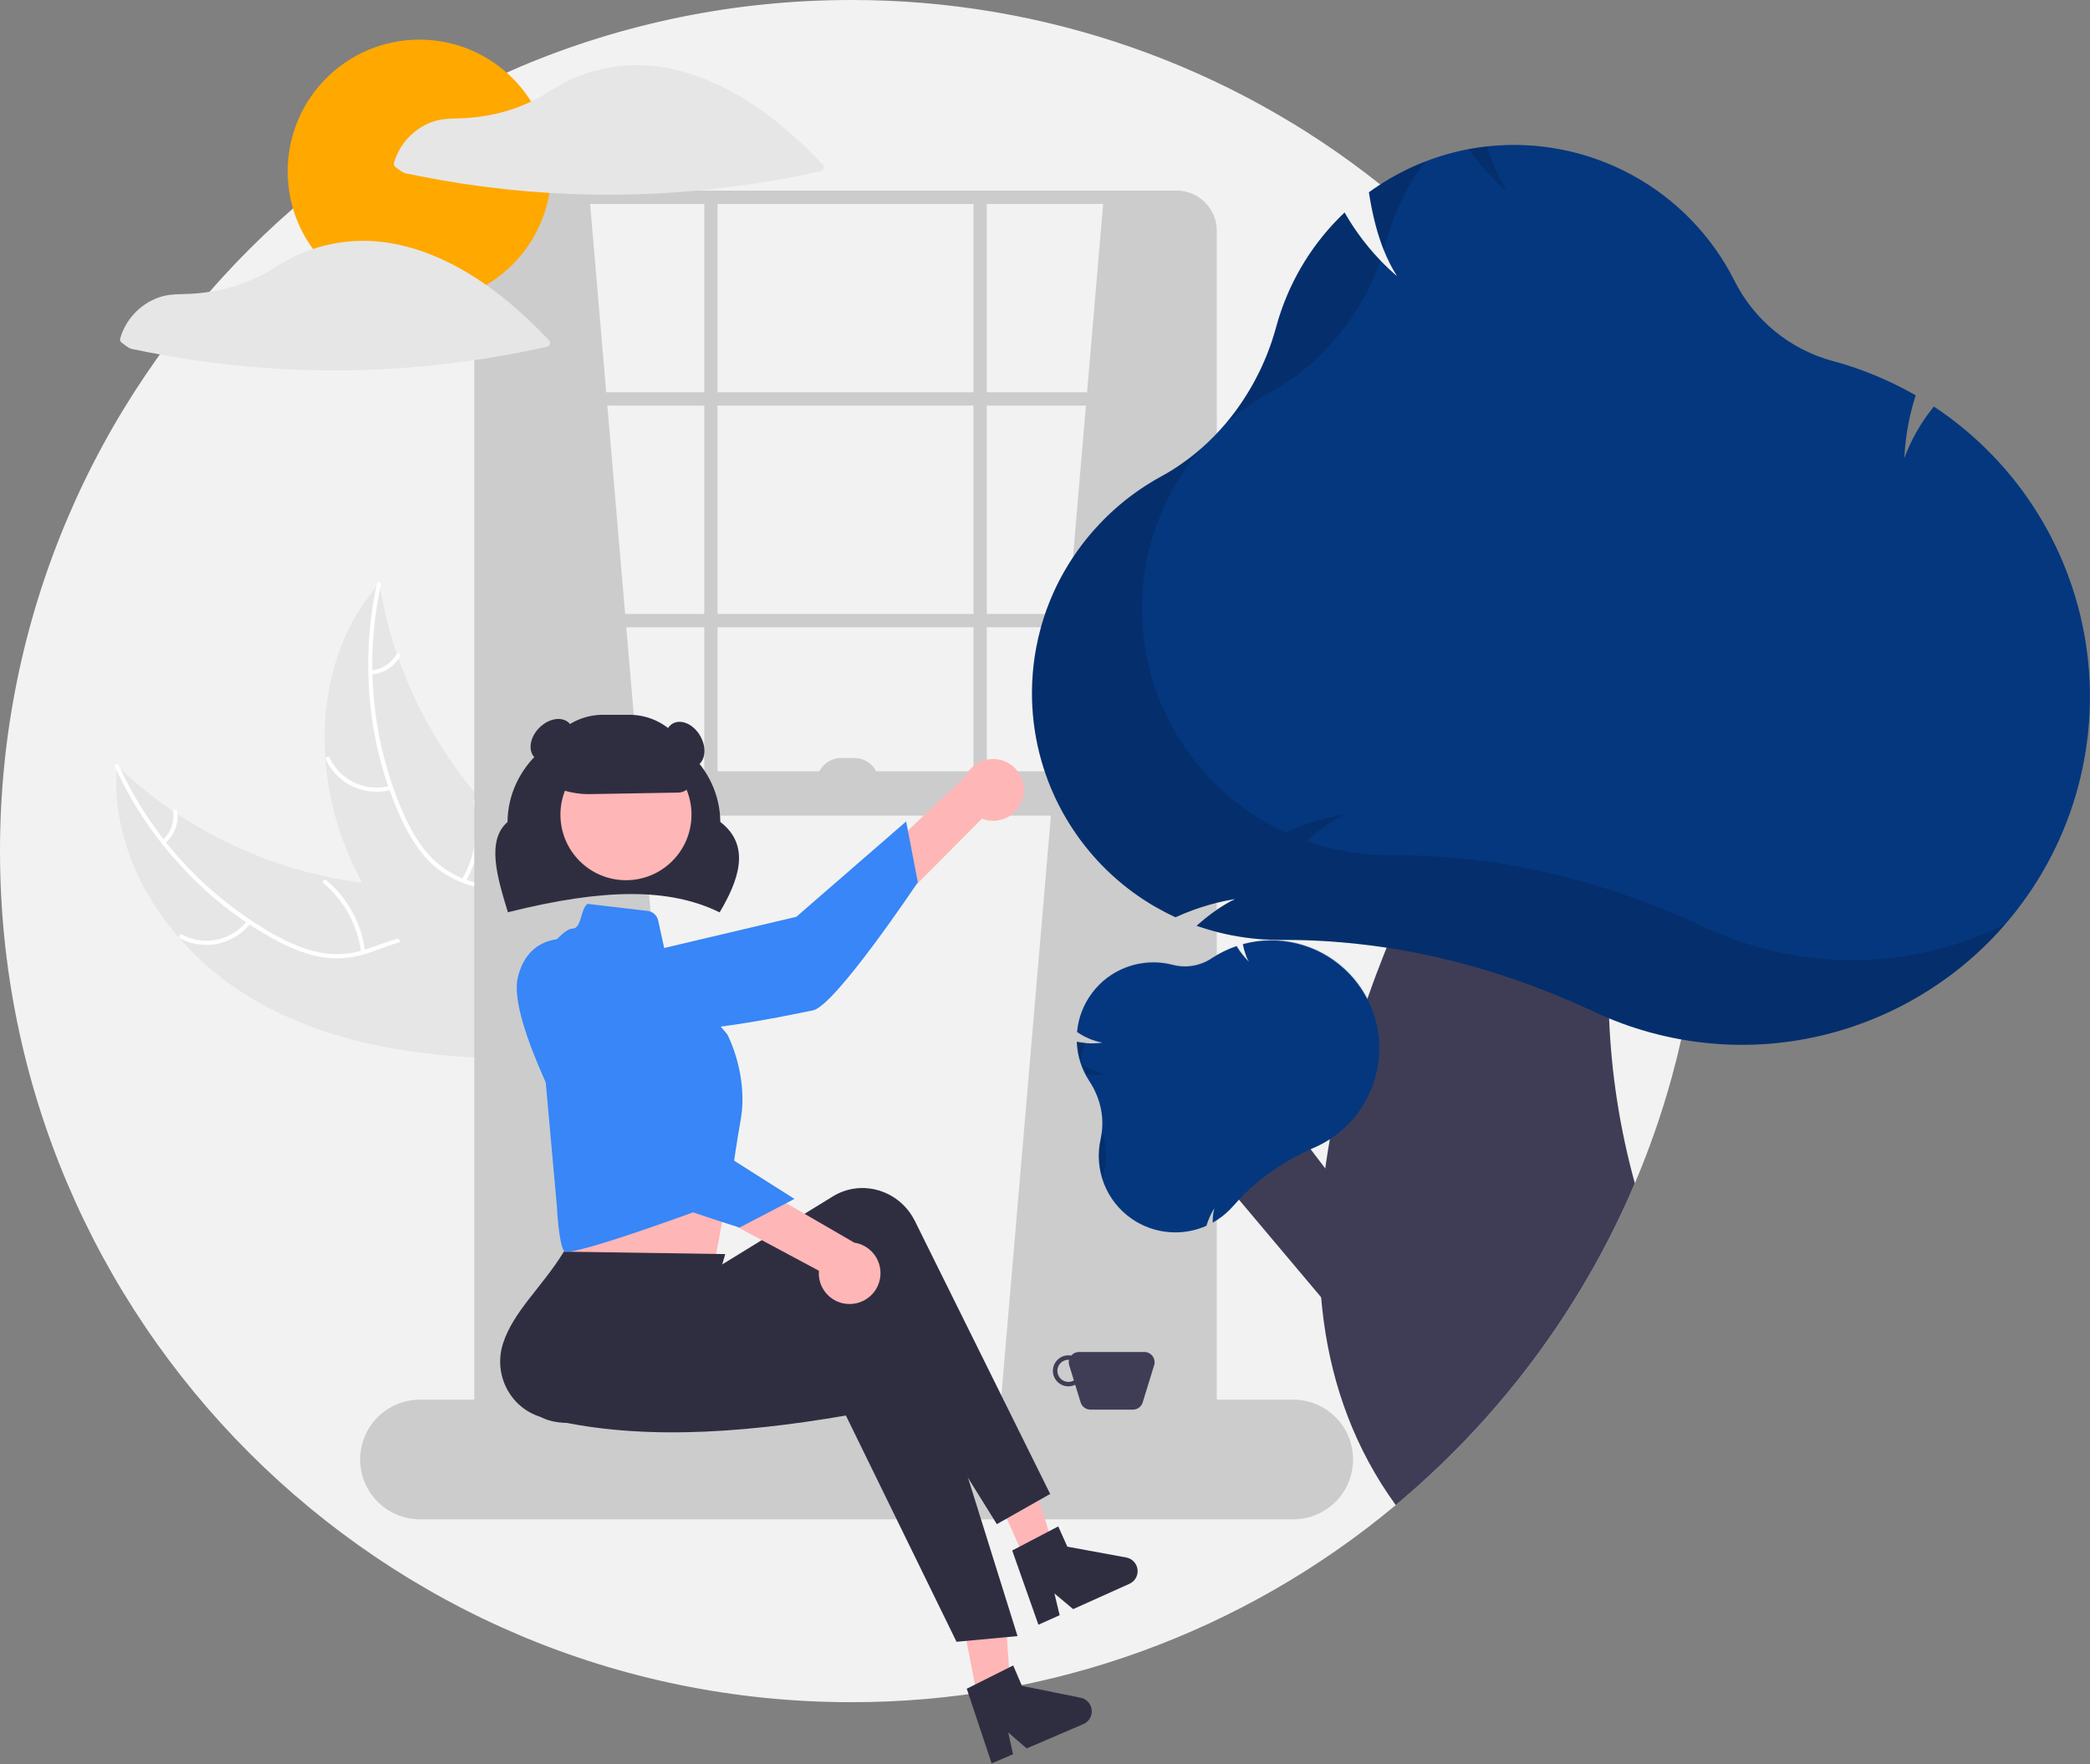<svg width="943" height="796" viewBox="0 0 943 796" fill="none" xmlns="http://www.w3.org/2000/svg">
<rect x="0" y="0" width="943" height="796" fill="#808080" stroke="none"/>
<g clip-path="url(#clip0_76_1446)">
<path d="M768 384C768 395.18 767.53 406.247 766.59 417.2C765.85 425.75 764.84 434.223 763.56 442.62C762.2 451.51 760.533 460.293 758.56 468.97V468.98C757.27 474.69 755.853 480.353 754.31 485.97C749.832 502.298 744.263 518.308 737.64 533.89C736.2 537.28 734.713 540.647 733.18 543.99C727.378 556.652 720.881 568.984 713.72 580.93C693.636 614.477 668.566 644.773 639.37 670.78C636.21 673.59 633.007 676.353 629.76 679.07C560.826 736.655 473.822 768.138 384 768C171.92 768 0 596.08 0 384C0 171.92 171.92 -1.26686e-05 384 -1.26686e-05C470.729 -0.137 554.927 29.22 622.77 83.25C625.95 85.77 629.09 88.347 632.19 90.98C647.318 103.81 661.436 117.784 674.42 132.78H674.43C734.904 202.49 768.137 291.714 768 384V384Z" fill="#F2F2F2"/>
<path d="M113.356 450.331C76.776 428.559 49.166 387.871 52.751 345.453C86.194 377.462 129.882 396.609 176.084 399.508C193.906 400.561 213.838 399.877 226.957 411.986C235.121 419.521 238.921 430.864 239.544 441.955C240.167 453.047 237.945 464.079 235.735 474.966L236.495 477.632C193.927 477.792 149.937 472.103 113.356 450.331Z" fill="#E6E6E6"/>
<path d="M53.643 345.407C68.3 377.45 92.68 404.059 123.321 421.456C129.908 425.143 136.911 428.31 144.353 429.779C151.618 431.155 159.119 430.561 166.076 428.058C172.611 425.854 179.039 422.844 185.995 422.267C193.327 421.659 200.115 424.487 205.448 429.442C211.973 435.504 215.931 443.549 219.528 451.551C223.522 460.435 227.529 469.727 235.187 476.116C236.114 476.89 234.859 478.284 233.933 477.511C220.61 466.395 218.436 447.779 207.786 434.688C202.817 428.579 195.977 423.931 187.851 424.053C180.745 424.16 174.113 427.259 167.517 429.548C160.59 431.951 153.651 433.079 146.339 432.022C138.858 430.941 131.717 428.041 125.064 424.538C110.038 416.483 96.372 406.116 84.566 393.815C71.014 379.852 59.952 363.673 51.855 345.979C51.355 344.884 53.145 344.319 53.643 345.407H53.643Z" fill="white"/>
<path d="M113.125 416.435C109.508 421.18 104.323 424.484 98.495 425.759C92.666 427.033 86.575 426.194 81.308 423.392C80.244 422.821 81.081 421.141 82.146 421.713C87.046 424.331 92.72 425.112 98.145 423.914C103.57 422.717 108.388 419.619 111.729 415.181C112.457 414.218 113.848 415.477 113.125 416.435L113.125 416.435Z" fill="white"/>
<path d="M162.911 429.612C161.388 417.512 155.361 406.43 146.032 398.576C145.107 397.799 146.362 396.404 147.286 397.18C156.979 405.372 163.228 416.917 164.784 429.512C164.932 430.713 163.057 430.806 162.911 429.612V429.612Z" fill="white"/>
<path d="M73.341 378.972C75.123 377.428 76.494 375.465 77.33 373.26C78.166 371.056 78.441 368.678 78.131 366.34C77.968 365.142 79.843 365.05 80.004 366.24C80.335 368.824 80.028 371.45 79.109 373.888C78.191 376.326 76.69 378.502 74.737 380.226C74.566 380.404 74.334 380.51 74.088 380.523C73.842 380.536 73.6 380.455 73.412 380.297C73.228 380.13 73.117 379.897 73.104 379.649C73.091 379.401 73.176 379.158 73.341 378.972V378.972Z" fill="white"/>
<path d="M171.159 263.275C171.282 264.02 171.405 264.766 171.542 265.518C173.245 275.529 175.759 285.385 179.059 294.989C179.302 295.735 179.56 296.488 179.824 297.226C188.02 320.279 200.425 341.61 216.408 360.134C222.774 367.5 229.692 374.37 237.101 380.686C247.334 389.408 259.123 398.051 265.684 409.312C266.381 410.479 267.006 411.689 267.554 412.933L239.69 476.497C239.554 476.61 239.432 476.73 239.296 476.843L238.3 479.432C237.895 479.133 237.481 478.814 237.076 478.515C236.841 478.342 236.611 478.156 236.376 477.983C236.221 477.864 236.066 477.744 235.919 477.645C235.867 477.605 235.816 477.565 235.778 477.531C235.632 477.432 235.506 477.325 235.374 477.232C233.057 475.456 230.75 473.661 228.45 471.846C228.436 471.84 228.436 471.84 228.428 471.819C210.943 457.947 194.464 442.494 180.853 425.03C180.444 424.505 180.02 423.974 179.623 423.419C173.532 415.513 168.097 407.123 163.373 398.332C160.801 393.509 158.476 388.56 156.405 383.503C151.079 370.425 147.843 356.592 146.816 342.508C144.773 314.434 151.732 286.018 169.765 264.877C170.227 264.336 170.683 263.809 171.159 263.275Z" fill="#E6E6E6"/>
<path d="M171.903 263.772C164.314 298.18 167.76 334.105 181.751 366.443C184.79 373.353 188.475 380.098 193.533 385.752C198.505 391.224 204.852 395.266 211.914 397.456C218.458 399.631 225.403 401.097 231.304 404.825C237.525 408.754 241.241 415.099 242.517 422.266C244.077 431.034 242.393 439.841 240.448 448.396C238.287 457.894 235.893 467.725 238.16 477.437C238.435 478.614 236.593 478.971 236.319 477.796C232.374 460.9 241.846 444.727 241.225 427.862C240.936 419.993 238.273 412.163 231.711 407.369C225.973 403.176 218.812 401.658 212.167 399.513C205.19 397.261 198.97 393.985 193.768 388.738C188.446 383.371 184.49 376.756 181.287 369.954C174.139 354.476 169.469 337.97 167.449 321.041C165.036 301.733 165.943 282.154 170.132 263.152C170.392 261.976 172.161 262.603 171.903 263.772V263.772Z" fill="white"/>
<path d="M176.633 356.296C170.889 357.906 164.759 357.423 159.338 354.931C153.917 352.44 149.559 348.102 147.041 342.694C146.535 341.598 148.214 340.76 148.721 341.858C151.056 346.899 155.117 350.938 160.169 353.248C165.222 355.558 170.934 355.986 176.274 354.454C177.435 354.123 177.787 355.966 176.633 356.296H176.633Z" fill="white"/>
<path d="M208.451 396.791C214.52 386.213 216.38 373.736 213.659 361.848C213.389 360.67 215.231 360.313 215.501 361.489C218.309 373.865 216.347 386.846 210.007 397.839C209.402 398.887 207.849 397.833 208.451 396.791Z" fill="white"/>
<path d="M167.423 302.43C169.776 302.27 172.052 301.528 174.047 300.271C176.042 299.014 177.693 297.281 178.853 295.228C179.444 294.174 180.997 295.229 180.409 296.277C179.117 298.539 177.291 300.45 175.09 301.844C172.889 303.238 170.38 304.071 167.783 304.272C167.539 304.311 167.29 304.257 167.086 304.119C166.882 303.981 166.737 303.771 166.682 303.531C166.636 303.287 166.688 303.034 166.827 302.828C166.965 302.622 167.18 302.479 167.423 302.43V302.43Z" fill="white"/>
<path d="M266 89L313 639.192L219 646.26V96C230.201 88.588 246.28 87.429 266 89Z" fill="#CCCCCC"/>
<path d="M498 89L451 639.192L545 646.26V96C533.799 88.588 517.72 87.429 498 89Z" fill="#CCCCCC"/>
<path d="M530.925 669H232.075C227.283 668.994 222.688 667.088 219.3 663.7C215.911 660.311 214.005 655.717 214 650.925V104.075C214.005 99.283 215.912 94.689 219.3 91.3C222.688 87.912 227.283 86.005 232.075 86H530.925C535.717 86.005 540.312 87.912 543.7 91.3C547.088 94.689 548.995 99.283 549 104.075V650.925C548.995 655.717 547.089 660.311 543.7 663.7C540.312 667.088 535.717 668.994 530.925 669V669ZM232.075 92C228.873 92.004 225.804 93.277 223.541 95.54C221.277 97.804 220.004 100.873 220 104.075V650.925C220.004 654.126 221.277 657.195 223.54 659.459C225.804 661.723 228.873 662.996 232.075 663H530.925C534.127 662.996 537.196 661.723 539.46 659.459C541.723 657.195 542.996 654.126 543 650.925V104.075C542.996 100.873 541.723 97.804 539.459 95.54C537.196 93.277 534.127 92.004 530.925 92L232.075 92Z" fill="#CCCCCC"/>
<path d="M546 177H217V183H546V177Z" fill="#CCCCCC"/>
<path d="M546 277H217V283H546V277Z" fill="#CCCCCC"/>
<path d="M323.764 89H317.764V362H323.764V89Z" fill="#CCCCCC"/>
<path d="M445.236 89H439.236V362H445.236V89Z" fill="#CCCCCC"/>
<path d="M583.5 685.5H189.5C182.339 685.5 175.472 682.655 170.408 677.592C165.345 672.528 162.5 665.661 162.5 658.5C162.5 651.339 165.345 644.472 170.408 639.408C175.472 634.345 182.339 631.5 189.5 631.5H583.5C590.661 631.5 597.528 634.345 602.592 639.408C607.655 644.472 610.5 651.339 610.5 658.5C610.5 665.661 607.655 672.528 602.592 677.592C597.528 682.655 590.661 685.5 583.5 685.5V685.5Z" fill="#CCCCCC"/>
<path d="M546 348H219V368H546V348Z" fill="#CCCCCC"/>
<path d="M324.695 411.651L324.28 411.451C301.988 400.682 272.797 400.692 229.627 411.486L229.166 411.601L229.027 411.146C224.461 396.172 219.287 379.212 229.006 370.868C229.142 346.382 250.62 326.5 277.002 326.5C303.378 326.5 324.853 346.372 324.997 370.851C339.454 381.905 332.564 398.239 324.928 411.253L324.695 411.651Z" fill="#2F2E41"/>
<path d="M461.706 359.22C461.307 361.204 460.477 363.076 459.275 364.705C458.074 366.334 456.53 367.679 454.752 368.647C452.974 369.614 451.006 370.18 448.986 370.304C446.965 370.429 444.943 370.109 443.06 369.367L364.282 448.532L357.254 423.951L435.494 350.436C436.95 347.355 439.486 344.915 442.62 343.579C445.755 342.243 449.271 342.103 452.502 343.185C455.733 344.268 458.454 346.498 460.151 349.454C461.847 352.409 462.401 355.884 461.706 359.22L461.706 359.22Z" fill="#FFB6B6"/>
<path d="M267.008 435.432C267.008 435.432 259.861 451.629 277.496 461.617C295.132 471.606 356.769 457.806 366.77 455.879C376.772 453.952 414.125 398.052 414.125 398.052L408.843 370.637L359.303 413.642L267.008 435.432Z" fill="#3886F7"/>
<path d="M254 525L255 544C255 544 252.049 560.831 254.476 564.463C256.885 568.076 322.626 568.533 322.626 568.533C322.626 568.533 326.97 545.116 330.712 524.62L254 525Z" fill="#FFB6B6"/>
<path d="M443.014 776.221L456.758 773.445L452.824 717.931L432.54 722.028L443.014 776.221Z" fill="#FFB6B6"/>
<path d="M462.701 703.978L475.478 698.233L458.903 645.117L440.045 653.597L462.701 703.978Z" fill="#FFB6B6"/>
<path d="M473.831 674.05L449.773 687.672L390.441 592.33C348.789 620.391 308.059 633.829 267 641C253.118 643.472 238.965 642.219 236.299 628.09C236.175 627.43 236.076 626.766 236.001 626.098C234.362 610.664 253.56 590.883 256 572L308.541 568.846L315.02 577.153L375.781 539.797C388 532.285 404.072 536.348 411.677 548.873C412.079 549.534 412.452 550.212 412.796 550.906L473.831 674.05Z" fill="#2F2E41"/>
<path d="M459.106 738.187L431.578 740.745L381.664 638.664C332.169 647.177 285.474 649.904 245.086 639.606C231.411 636.168 223.052 622.048 226.416 608.069C226.573 607.415 226.755 606.769 226.961 606.129C231.795 591.381 244.448 580.946 254.417 564.725L327.234 565.831L319.1 593.893L389.837 584.74C404.062 582.899 417.054 593.196 418.855 607.738C418.95 608.506 419.012 609.277 419.041 610.051L459.106 738.187Z" fill="#2F2E41"/>
<path d="M282.432 397.138C298.762 397.138 312 383.9 312 367.57C312 351.24 298.762 338.002 282.432 338.002C266.102 338.002 252.865 351.24 252.865 367.57C252.865 383.9 266.102 397.138 282.432 397.138Z" fill="#FFB6B6"/>
<path d="M265.098 407.812L292.209 411.001C293.352 411.136 294.425 411.623 295.278 412.396C296.131 413.17 296.722 414.19 296.967 415.314L301.279 435.043L328.155 466.694C328.155 466.694 337.807 484.79 334.187 505.298C330.568 525.807 328.978 541.046 328.978 541.046C328.978 541.046 256.882 568.078 254.469 564.459C252.056 560.84 251.273 544.4 251.273 544.4L241.622 437.031C241.622 437.031 252.48 418.935 258.512 418.935C262.405 418.804 261.905 410.042 265.098 407.812Z" fill="#3886F7"/>
<path d="M329.711 547.648C333.513 547.648 336.594 543.949 336.594 539.387C336.594 534.825 333.513 531.126 329.711 531.126C325.909 531.126 322.827 534.825 322.827 539.387C322.827 543.949 325.909 547.648 329.711 547.648Z" fill="#6C63FF"/>
<path d="M436.194 761.928L457.147 751.427L461.096 760.64L487.593 765.996C488.902 766.26 490.091 766.936 490.989 767.925C491.886 768.913 492.444 770.163 492.581 771.491C492.718 772.819 492.427 774.156 491.75 775.307C491.074 776.458 490.047 777.362 488.82 777.888L463.219 788.862L454.899 781.64L457.083 791.492L447.43 795.63L436.194 761.928Z" fill="#2F2E41"/>
<path d="M456.704 699.558L477.47 688.69L481.581 697.833L508.167 702.722C509.48 702.963 510.682 703.618 511.597 704.591C512.511 705.563 513.091 706.803 513.251 708.128C513.412 709.454 513.144 710.796 512.488 711.958C511.831 713.121 510.821 714.043 509.603 714.591L484.199 726.013L475.754 718.939L478.11 728.751L468.532 733.058L456.704 699.558Z" fill="#2F2E41"/>
<path d="M265.539 358.295C257.727 358.308 250.103 355.903 243.713 351.41L243.5 351.26V351C243.509 343.444 246.514 336.2 251.857 330.857C257.2 325.514 264.444 322.509 272 322.5H284C291.556 322.509 298.8 325.514 304.143 330.857C309.486 336.2 312.491 343.444 312.5 351C312.492 352.729 311.809 354.387 310.597 355.621C309.385 356.854 307.739 357.566 306.01 357.604L266.213 358.29C265.989 358.293 265.763 358.295 265.539 358.295Z" fill="#2F2E41"/>
<path d="M314.5 345.526C318.326 343.317 318.966 337.261 315.928 332C312.891 326.739 307.326 324.264 303.5 326.474C299.674 328.683 299.034 334.739 302.072 340C305.109 345.261 310.674 347.735 314.5 345.526Z" fill="#2F2E41"/>
<path d="M254.657 339.657C258.953 335.361 259.902 329.346 256.778 326.222C253.654 323.097 247.639 324.047 243.343 328.343C239.047 332.639 238.098 338.654 241.222 341.778C244.346 344.902 250.361 343.952 254.657 339.657Z" fill="#2F2E41"/>
<path d="M516.338 610H486.826C486.16 609.998 485.502 610.142 484.897 610.422C484.293 610.701 483.757 611.109 483.327 611.617C482.239 611.417 481.118 611.478 480.058 611.795C478.997 612.112 478.027 612.676 477.227 613.441C476.427 614.205 475.819 615.149 475.454 616.194C475.089 617.239 474.978 618.355 475.128 619.452C475.278 620.548 475.686 621.593 476.319 622.502C476.952 623.41 477.79 624.155 478.767 624.676C479.743 625.197 480.829 625.479 481.936 625.499C483.043 625.519 484.138 625.276 485.133 624.79L487.581 632.745C487.87 633.687 488.455 634.512 489.248 635.098C490.042 635.684 491.002 636 491.988 636H511.176C512.162 636 513.123 635.684 513.916 635.098C514.709 634.512 515.294 633.687 515.583 632.745L520.746 615.968C520.958 615.278 521.006 614.548 520.884 613.837C520.763 613.125 520.476 612.452 520.048 611.872C519.619 611.291 519.06 610.82 518.416 610.495C517.771 610.169 517.06 610 516.338 610V610ZM482.082 623.5C480.756 623.5 479.484 622.973 478.546 622.036C477.609 621.098 477.082 619.826 477.082 618.5C477.082 617.174 477.609 615.902 478.546 614.964C479.484 614.027 480.756 613.5 482.082 613.5C482.173 613.5 482.258 613.522 482.349 613.527C482.15 614.332 482.174 615.176 482.418 615.968L484.53 622.832C483.786 623.265 482.942 623.495 482.082 623.5V623.5Z" fill="#3F3D56"/>
<path d="M384.552 588.292C382.537 588.479 380.505 588.221 378.6 587.537C376.695 586.854 374.963 585.761 373.527 584.335C372.09 582.91 370.983 581.186 370.284 579.287C369.585 577.387 369.312 575.358 369.482 573.341L271.043 520.589L292.574 506.804L385.447 560.662C388.816 561.173 391.881 562.902 394.06 565.521C396.239 568.141 397.382 571.469 397.272 574.875C397.162 578.28 395.806 581.527 393.462 584C391.117 586.473 387.947 588.001 384.552 588.292V588.292Z" fill="#FFB6B6"/>
<path d="M255.683 423.647C255.683 423.647 238.116 421.447 233.608 441.207C229.099 460.967 260.003 516.053 264.719 525.081C269.434 534.109 333.702 553.854 333.702 553.854L358.449 540.928L303.038 505.81L255.683 423.647Z" fill="#3886F7"/>
<path d="M379.5 342H385.5C388.417 342 391.215 343.159 393.278 345.222C395.341 347.285 396.5 350.083 396.5 353H368.5C368.5 350.083 369.659 347.285 371.722 345.222C373.785 343.159 376.583 342 379.5 342V342Z" fill="#CCCCCC"/>
<path d="M189.242 136.766C222.071 136.766 248.684 110.153 248.684 77.324C248.684 44.495 222.071 17.882 189.242 17.882C156.413 17.882 129.8 44.495 129.8 77.324C129.8 110.153 156.413 136.766 189.242 136.766Z" fill="#FFA800"/>
<path d="M371.238 74.226C355.507 57.724 337.237 42.669 315.609 34.714C309.584 32.488 303.337 30.918 296.976 30.031C296.925 30.024 296.877 30.035 296.826 30.03C296.722 30.004 296.617 29.983 296.511 29.969C287.615 28.835 278.585 29.381 269.889 31.576C265.637 32.643 261.488 34.088 257.494 35.894C253.485 37.85 249.6 40.051 245.862 42.486C237.951 47.222 229.24 50.471 220.16 52.075C215.602 52.895 210.986 53.348 206.355 53.429C202.337 53.51 198.548 53.65 194.742 55.101C190.676 56.63 187.023 59.089 184.076 62.28C181.128 65.471 178.968 69.307 177.766 73.482C177.673 73.854 177.701 74.245 177.846 74.6C177.99 74.955 178.244 75.255 178.569 75.457C179.599 76.194 180.603 77.031 181.685 77.688C182.647 78.128 183.675 78.409 184.728 78.518C186.448 78.881 188.17 79.233 189.895 79.575C196.247 80.833 202.627 81.948 209.032 82.917C221.994 84.879 235.025 86.262 248.126 87.064C274.372 88.654 300.708 87.862 326.812 84.699C341.482 82.922 356.052 80.402 370.467 77.148C370.759 77.063 371.024 76.904 371.236 76.686C371.448 76.468 371.6 76.199 371.678 75.905C371.755 75.611 371.756 75.302 371.679 75.008C371.602 74.714 371.45 74.444 371.238 74.226V74.226Z" fill="#E6E6E6"/>
<path d="M192.063 113.969C186.038 111.744 179.791 110.174 173.43 109.287C173.379 109.28 173.331 109.29 173.28 109.286C173.176 109.259 173.071 109.239 172.965 109.224C164.069 108.091 155.039 108.636 146.343 110.832C142.091 111.899 137.943 113.344 133.948 115.15C129.939 117.106 126.054 119.307 122.316 121.742C114.405 126.477 105.694 129.727 96.614 131.33C92.056 132.151 87.44 132.604 82.809 132.685C78.791 132.766 75.002 132.905 71.196 134.357C67.13 135.886 63.477 138.344 60.53 141.535C57.582 144.727 55.422 148.563 54.22 152.738C54.127 153.109 54.155 153.501 54.3 153.856C54.444 154.211 54.698 154.511 55.024 154.712C56.053 155.449 57.057 156.286 58.139 156.943C59.101 157.384 60.129 157.664 61.182 157.773C62.902 158.136 64.624 158.489 66.349 158.83C72.702 160.089 79.081 161.203 85.486 162.173C98.448 164.135 111.479 165.517 124.581 166.319C150.827 167.909 177.163 167.118 203.266 163.954C217.936 162.178 232.506 159.657 246.921 156.404C247.213 156.318 247.478 156.159 247.69 155.941C247.902 155.723 248.054 155.455 248.132 155.161C248.21 154.867 248.21 154.557 248.133 154.263C248.056 153.969 247.904 153.7 247.692 153.482C231.961 136.979 213.691 121.925 192.063 113.969Z" fill="#E6E6E6"/>
<path d="M620.723 557.099L575.011 497.048L538.943 517.442L615.374 608.204L620.723 557.099Z" fill="#3F3D56"/>
<path d="M726.02 459.48C727.035 484.646 730.934 509.612 737.64 533.89C736.2 537.28 734.713 540.646 733.18 543.99C727.378 556.652 720.881 568.984 713.72 580.93C693.636 614.477 668.566 644.773 639.37 670.78C636.21 673.59 633.007 676.353 629.76 679.07C611.25 653.55 601.26 625.39 597.31 596.41C596.81 592.73 596.4 589.01 596.09 585.31V585.29C595.332 576.298 595.088 567.27 595.36 558.25C595.37 557.53 595.39 556.8 595.42 556.07C595.77 546.43 596.64 536.77 597.95 527.2V527.19C598.1 526.09 598.25 524.99 598.42 523.89C598.9 520.59 599.44 517.29 600.03 514.01C603.464 495.093 608.256 476.448 614.37 458.22V458.21C614.54 457.68 614.71 457.16 614.9 456.64C615.56 454.66 616.23 452.7 616.92 450.74C616.963 450.586 617.016 450.436 617.08 450.29C617.97 447.73 618.88 445.19 619.81 442.67C620.06 441.97 620.32 441.27 620.59 440.57C621.64 437.76 622.71 434.97 623.8 432.22C624.14 431.34 624.49 430.46 624.84 429.59C625.11 428.92 625.37 428.25 625.65 427.59V427.58C627.24 423.65 628.85 419.796 630.48 416.02C635.05 405.4 639.75 395.41 644.33 386.2L644.34 386.19C663.35 348.06 680.63 323.3 680.63 323.3L745.52 344.3C737.78 358.03 731.79 378.28 728.51 402.17C725.983 421.158 725.15 440.334 726.02 459.47L726.02 459.48Z" fill="#3F3D56"/>
<path d="M618.17 453.37C617.79 452.48 617.36 451.61 616.92 450.74C614.639 446.323 611.702 442.278 608.21 438.74C607.69 438.21 607.15 437.68 606.59 437.18C600.567 431.632 593.242 427.692 585.292 425.724C577.343 423.756 569.026 423.823 561.11 425.92L561.07 425.94L560.77 426.02L560.84 426.36C561.14 427.944 561.575 429.5 562.14 431.01C562.29 431.42 562.46 431.81 562.63 432.2C562.7 432.38 562.79 432.54 562.87 432.72C562.87 432.72 562.86 432.73 562.88 432.73C562.88 432.74 562.89 432.75 562.89 432.76C563.08 433.13 563.26 433.51 563.46 433.87C563.05 433.48 562.66 433.08 562.28 432.67C561.91 432.29 561.57 431.89 561.23 431.49C560.064 430.131 559.011 428.679 558.08 427.15L557.92 426.88L557.64 426.99C553.866 428.298 550.267 430.061 546.92 432.24L546.56 432.48C544.005 434.158 541.126 435.279 538.109 435.772C535.092 436.265 532.006 436.117 529.05 435.34C524.39 434.138 519.531 433.919 514.781 434.695C510.031 435.472 505.495 437.227 501.46 439.85C498.787 441.593 496.371 443.7 494.28 446.11C494.1 446.32 493.92 446.54 493.74 446.75C493.36 447.21 493 447.68 492.65 448.16C488.891 453.184 486.584 459.144 485.98 465.39L485.96 465.62L486.15 465.75C489.533 468.069 493.36 469.663 497.39 470.43C494.859 470.784 492.296 470.847 489.75 470.62H489.74C488.585 470.525 487.437 470.364 486.3 470.14L486.09 470.1H486.08L485.82 470.05L485.86 470.53C486.159 476.64 488.081 482.56 491.43 487.68L491.53 487.82C491.567 487.871 491.6 487.925 491.63 487.98C493.049 490.15 494.229 492.467 495.15 494.89C497.488 500.912 498.003 507.488 496.63 513.8C495.077 520.551 495.593 527.614 498.112 534.067C500.63 540.521 505.034 546.066 510.75 549.98C515.771 553.434 521.622 555.488 527.7 555.93C528.53 556 529.37 556.04 530.21 556.04C535.019 556.055 539.777 555.064 544.18 553.13L544.34 553.07L544.38 552.89C545.226 550.158 546.416 547.543 547.92 545.11C547.428 547.028 547.179 549 547.18 550.98V551.64L547.75 551.31C548.24 551.02 548.74 550.71 549.19 550.42C551.891 548.656 554.337 546.53 556.46 544.1C557.29 543.14 558.13 542.21 559.01 541.28L559.02 541.27C560.73 539.45 562.54 537.67 564.42 535.97C568.42 532.378 572.7 529.111 577.22 526.2C581.737 523.3 586.459 520.733 591.35 518.52H591.36C591.91 518.26 592.47 518.01 593.02 517.77C595.455 516.71 597.8 515.452 600.03 514.01C600.11 513.96 600.18 513.92 600.25 513.87C609.917 507.541 617.024 497.986 620.305 486.907C623.587 475.828 622.83 463.943 618.17 453.37L618.17 453.37Z" fill="#05377F"/>
<path opacity="0.15" d="M498.277 527.999C498.005 529.214 497.798 530.444 497.658 531.682C495.796 525.799 495.527 519.527 496.876 513.506C497.084 512.584 497.24 511.652 497.363 510.715C499.21 516.29 499.526 522.26 498.277 527.999Z" fill="black"/>
<path opacity="0.15" d="M499.034 484.62C496.072 485.032 493.068 485.046 490.102 484.663C489.325 483.198 488.655 481.679 488.095 480.118C491.398 482.347 495.12 483.879 499.034 484.62V484.62Z" fill="black"/>
<path opacity="0.15" d="M489.865 470.299C488.771 473.095 488.045 476.021 487.703 479.004C486.791 476.163 486.252 473.215 486.101 470.235L486.077 469.755L486.549 469.846C487.646 470.052 488.752 470.203 489.865 470.299Z" fill="black"/>
<path opacity="0.15" d="M501.718 439.553C505.748 436.926 510.282 435.168 515.029 434.391C519.777 433.613 524.634 433.834 529.292 435.037C532.249 435.819 535.338 435.969 538.356 435.477C541.375 434.985 544.256 433.862 546.812 432.182L547.173 431.944C550.516 429.759 554.114 427.992 557.887 426.682L558.175 426.582L558.333 426.842C559.824 429.308 561.632 431.569 563.709 433.568C562.447 431.217 561.563 428.683 561.091 426.057L561.022 425.711L561.364 425.621C568.788 423.656 576.572 423.474 584.081 425.09C591.589 426.706 598.609 430.074 604.568 434.92C610.527 439.766 615.255 445.951 618.368 452.973C621.481 459.994 622.89 467.651 622.48 475.321C620.905 469.068 618.105 463.19 614.242 458.028C610.379 452.865 605.53 448.521 599.975 445.246C594.421 441.971 588.272 439.831 581.885 438.95C575.497 438.069 568.998 438.465 562.765 440.113L562.424 440.204L562.492 440.55C562.965 443.175 563.848 445.71 565.11 448.06C563.033 446.062 561.226 443.801 559.734 441.335L559.576 441.075L559.288 441.174C555.516 442.485 551.918 444.252 548.574 446.437L548.213 446.675C545.657 448.355 542.776 449.478 539.758 449.97C536.739 450.462 533.65 450.312 530.694 449.53C522.952 447.522 514.754 448.26 507.496 451.62C500.238 454.98 494.371 460.754 490.894 467.957C489.346 467.213 487.845 466.374 486.401 465.446L486.205 465.322L486.228 465.092C486.725 459.945 488.376 454.976 491.058 450.554C493.74 446.133 497.383 442.373 501.718 439.553V439.553Z" fill="#05377F"/>
<path d="M873.48 184.04L872.53 183.41L871.84 184.31C866.5 191.034 862.251 198.556 859.25 206.6C859.664 197.333 861.284 188.159 864.07 179.31L864.37 178.38L863.51 177.89C852.321 171.554 840.399 166.611 828.01 163.17L826.66 162.81C817.165 160.205 808.325 155.627 800.718 149.376C793.111 143.125 786.907 135.34 782.51 126.53C772.293 106.311 756.153 89.688 736.243 78.88C716.334 68.072 693.602 63.593 671.08 66.04H671.07C670.83 66.06 670.58 66.09 670.34 66.12C669.93 66.16 669.53 66.21 669.13 66.26C668.31 66.37 667.51 66.48 666.71 66.6C666.03 66.7 665.34 66.81 664.66 66.93C664.3 66.98 663.95 67.04 663.6 67.11C663.25 67.17 662.89 67.23 662.54 67.3H662.53C655.816 68.57 649.234 70.462 642.87 72.95H642.86V72.96L641.25 73.59C639.59 74.27 637.943 74.99 636.31 75.75C635.94 75.92 635.58 76.1 635.21 76.27C635.11 76.32 635 76.37 634.9 76.43C633.85 76.93 632.81 77.45 631.78 78C631.63 78.07 631.48 78.15 631.33 78.23L630.37 78.74C628.26 79.88 626.187 81.09 624.15 82.37C623.98 82.47 623.82 82.57 623.65 82.68C623.47 82.8 623.28 82.92 623.1 83.04C622.99 83.1 622.88 83.18 622.77 83.25C622.46 83.44 622.16 83.64 621.86 83.85C621.26 84.24 620.66 84.64 620.07 85.05C619.46 85.46 618.86 85.89 618.26 86.32L617.66 86.75L617.77 87.49C617.87 88.1 617.96 88.71 618.07 89.31C618.17 89.91 618.27 90.5 618.38 91.09C618.55 92.08 618.74 93.06 618.93 94.01C619.06 94.64 619.18 95.26 619.32 95.87C619.45 96.5 619.59 97.13 619.74 97.76C620.03 99.06 620.34 100.32 620.67 101.56C620.83 102.18 621 102.8 621.18 103.41C621.28 103.78 621.38 104.15 621.49 104.51C621.57 104.76 621.65 105.01 621.73 105.26C621.75 105.34 621.77 105.43 621.8 105.52C621.822 105.605 621.849 105.688 621.88 105.77C621.99 106.14 622.1 106.5 622.21 106.85C622.27 107.04 622.33 107.23 622.4 107.41C622.54 107.84 622.69 108.28 622.84 108.7C623 109.18 623.17 109.66 623.34 110.13C623.38 110.25 623.42 110.36 623.46 110.48C623.49 110.57 623.52 110.66 623.56 110.75C623.6 110.85 623.64 110.96 623.68 111.06C623.85 111.51 624.02 111.97 624.2 112.42C624.26 112.58 624.32 112.75 624.39 112.91C626.011 116.984 628.003 120.9 630.34 124.61C627.75 122.39 625.257 120.037 622.86 117.55C619.16 113.705 615.75 109.59 612.66 105.24C612.41 104.9 612.16 104.55 611.93 104.2C611.46 103.53 611 102.86 610.55 102.18C610.07 101.48 609.61 100.75 609.16 100.03C608.86 99.55 608.56 99.06 608.27 98.58C607.98 98.12 607.71 97.67 607.45 97.21L606.67 95.87H606.66V95.88L605.56 96.96C605.12 97.39 604.68 97.82 604.25 98.25C590.81 111.773 581.074 128.527 575.98 146.9L575.83 147.45L575.68 148.02C575.39 149.04 575.1 150.03 574.79 151.04V151.05C574.49 152.05 574.17 153.05 573.83 154.03C573.52 154.96 573.2 155.88 572.86 156.8C572.75 157.11 572.63 157.42 572.5 157.73C572.29 158.33 572.06 158.92 571.83 159.52C571.72 159.79 571.61 160.07 571.5 160.34C571.23 161 570.96 161.66 570.69 162.31C570.65 162.41 570.6 162.52 570.55 162.62C570.47 162.82 570.38 163.02 570.3 163.21C570.09 163.69 569.87 164.18 569.66 164.66C569.51 164.97 569.37 165.29 569.23 165.6C569.17 165.74 569.1 165.88 569.04 166.02C568.67 166.82 568.29 167.61 567.89 168.39C567.44 169.31 566.98 170.23 566.49 171.13C566.06 171.97 565.61 172.79 565.14 173.61C564.33 175.06 563.48 176.5 562.6 177.9C562.26 178.44 561.92 178.98 561.57 179.52C561.49 179.65 561.41 179.78 561.33 179.9C561.04 180.37 560.74 180.82 560.43 181.28C560.22 181.59 560.01 181.9 559.8 182.2C559.45 182.74 559.08 183.26 558.7 183.77C558.6 183.93 558.49 184.08 558.38 184.23C557.82 185.01 557.26 185.77 556.69 186.53C556.67 186.54 556.67 186.55 556.66 186.56C556.64 186.56 556.64 186.57 556.63 186.58C556.38 186.91 556.13 187.24 555.87 187.56C555.53 188.03 555.16 188.49 554.79 188.94C554.19 189.7 553.56 190.47 552.92 191.22C552.9 191.24 552.89 191.26 552.87 191.27C549.557 195.163 545.968 198.812 542.13 202.19C542.06 202.25 542.01 202.31 541.94 202.36C541.4 202.83 540.86 203.3 540.3 203.76C540.07 203.95 539.84 204.14 539.61 204.33C539.23 204.65 538.84 204.97 538.46 205.26C538.415 205.306 538.365 205.346 538.31 205.38C537.97 205.66 537.64 205.92 537.3 206.18C536.89 206.51 536.48 206.82 536.06 207.13C534.08 208.63 532.047 210.047 529.96 211.38C529.65 211.59 529.32 211.8 529 212C528.81 212.12 528.62 212.24 528.44 212.34C527.68 212.81 526.92 213.27 526.16 213.71C525.4 214.16 524.62 214.59 523.85 215.01C522.2 215.91 520.57 216.85 518.98 217.83C518.18 218.33 517.38 218.83 516.59 219.34C513.45 221.38 510.427 223.563 507.52 225.89C504.614 228.218 501.827 230.691 499.17 233.3C498.84 233.62 498.51 233.95 498.18 234.29C497.52 234.94 496.88 235.6 496.27 236.26C495.29 237.27 494.35 238.31 493.42 239.36C488.516 244.924 484.175 250.96 480.46 257.38C478.595 260.585 476.899 263.887 475.38 267.27C474.23 269.8 473.18 272.39 472.23 275.01C471.6 276.76 471.01 278.527 470.46 280.31C470.19 281.2 469.93 282.1 469.68 283C468.83 286.05 468.12 289.13 467.54 292.22C467.07 294.7 466.69 297.183 466.4 299.67C466.25 300.92 466.13 302.17 466.02 303.41C465.763 306.458 465.631 309.508 465.626 312.562C465.608 321.723 466.721 330.852 468.94 339.74C469.43 341.7 469.973 343.65 470.57 345.59C470.87 346.56 471.19 347.52 471.51 348.48C472.32 350.88 473.217 353.257 474.2 355.61C474.79 357.02 475.41 358.42 476.06 359.81C480.191 368.647 485.463 376.904 491.74 384.37C492.77 385.6 493.833 386.81 494.93 388C494.94 388 494.93 388.01 494.93 388.01C497.651 390.978 500.532 393.795 503.56 396.45H503.57C504.78 397.52 506.01 398.557 507.26 399.56C507.27 399.55 507.27 399.56 507.27 399.56C508.53 400.58 509.8 401.56 511.1 402.51C511.75 402.98 512.41 403.45 513.08 403.92C514.39 404.85 515.727 405.747 517.09 406.61H517.1C518.46 407.49 519.84 408.33 521.24 409.13C524.05 410.74 526.93 412.25 529.89 413.62L530.39 413.85L530.9 413.62C535.646 411.484 540.539 409.69 545.54 408.25C546.64 407.93 547.75 407.64 548.85 407.36C551.63 406.67 554.43 406.09 557.25 405.62C554.502 406.998 551.85 408.558 549.31 410.29C547.34 411.62 545.4 413.07 543.45 414.67C542.8 415.2 542.15 415.75 541.5 416.31L539.88 417.71L541.91 418.38C542.65 418.62 543.39 418.86 544.13 419.08C545.14 419.4 546.14 419.69 547.12 419.96C549.26 420.56 551.413 421.09 553.58 421.55C554.11 421.66 554.63 421.77 555.16 421.88C556.19 422.08 557.23 422.28 558.27 422.46C558.313 422.471 558.356 422.477 558.4 422.48C559.48 422.66 560.57 422.83 561.65 422.98C563.66 423.27 565.67 423.5 567.68 423.67C567.9 423.7 568.12 423.71 568.35 423.72C568.84 423.76 569.32 423.8 569.81 423.83C570.89 423.9 571.98 423.95 573.07 423.99C573.15 423.99 573.22 424 573.3 424C573.85 424.02 574.4 424.04 574.95 424.05C574.95 424.05 574.95 424.06 574.96 424.05C575.51 424.06 576.06 424.07 576.61 424.07H579.65C580.22 424.07 580.79 424.08 581.37 424.08C582.17 424.08 582.98 424.09 583.78 424.1C583.99 424.1 584.21 424.11 584.43 424.11C585.71 424.13 586.99 424.16 588.27 424.19C588.35 424.19 588.43 424.2 588.51 424.2C589.79 424.24 591.07 424.28 592.35 424.34C592.63 424.35 592.91 424.36 593.2 424.38C594.43 424.43 595.66 424.49 596.89 424.56C597.24 424.58 597.6 424.61 597.96 424.63C598.89 424.68 599.83 424.74 600.76 424.81C601.31 424.84 601.85 424.88 602.4 424.93C604.62 425.1 606.83 425.29 609.05 425.51C609.79 425.57 610.53 425.65 611.27 425.73C613.25 425.94 615.237 426.17 617.23 426.42C618.12 426.52 619.01 426.64 619.9 426.76C620 426.77 620.1 426.78 620.2 426.8C621.3 426.95 622.39 427.1 623.49 427.26C624.21 427.36 624.93 427.47 625.65 427.58C626.39 427.69 627.13 427.8 627.87 427.93C628.27 427.99 628.67 428.06 629.08 428.13C630.04 428.28 631.01 428.44 631.98 428.62C632.067 428.628 632.154 428.642 632.24 428.66C634.3 429.02 636.37 429.4 638.43 429.81C639.64 430.04 640.84 430.28 642.04 430.53C642.98 430.72 643.92 430.92 644.86 431.12C645.02 431.15 645.18 431.19 645.34 431.23C645.376 431.241 645.413 431.247 645.45 431.25C646.87 431.56 648.3 431.88 649.72 432.22C654.65 433.36 659.574 434.627 664.49 436.02C665.62 436.33 666.75 436.66 667.88 436.99C668.36 437.13 668.83 437.27 669.3 437.41C670.28 437.7 671.25 437.99 672.23 438.3C673.09 438.56 673.96 438.83 674.82 439.11C675.36 439.28 675.9 439.45 676.44 439.63C677.28 439.89 678.12 440.16 678.95 440.45C679.66 440.67 680.36 440.9 681.06 441.15C682.06 441.48 683.07 441.82 684.07 442.18C684.36 442.28 684.66 442.38 684.95 442.49C686.17 442.91 687.39 443.34 688.61 443.79C689.8 444.22 690.99 444.66 692.17 445.1C692.99 445.41 693.81 445.71 694.62 446.03C695.53 446.38 696.44 446.73 697.34 447.09C698.64 447.6 699.95 448.12 701.25 448.65C702.45 449.13 703.64 449.62 704.84 450.13C705.06 450.22 705.29 450.31 705.51 450.41C706.55 450.84 707.59 451.29 708.62 451.74C709.29 452.02 709.95 452.31 710.61 452.6C713.49 453.86 716.367 455.163 719.24 456.51H719.25C721.05 457.36 722.88 458.17 724.72 458.94C725.15 459.12 725.58 459.3 726.02 459.47C726.75 459.78 727.49 460.07 728.23 460.37C728.71 460.56 729.19 460.75 729.68 460.93C730.39 461.21 731.11 461.48 731.83 461.74C732.59 462.02 733.34 462.3 734.11 462.56C734.38 462.66 734.65 462.75 734.93 462.85C735.82 463.15 736.71 463.45 737.61 463.74C737.7 463.77 737.79 463.8 737.89 463.83C738.83 464.13 739.77 464.43 740.72 464.71C740.795 464.738 740.872 464.761 740.95 464.78C741.97 465.09 743.01 465.39 744.04 465.68C745.56 466.1 747.09 466.5 748.62 466.87C748.9 466.94 749.18 467.01 749.46 467.07C750.28 467.27 751.09 467.46 751.91 467.64C752.78 467.84 753.66 468.02 754.53 468.2C755.41 468.38 756.29 468.56 757.16 468.72C757.63 468.81 758.1 468.9 758.56 468.98L759.79 469.19C760.64 469.34 761.49 469.47 762.35 469.61C762.374 469.609 762.398 469.612 762.42 469.62C763.39 469.77 764.35 469.91 765.32 470.03C766.25 470.16 767.18 470.27 768.11 470.38C768.3 470.4 768.5 470.42 768.7 470.44C769.47 470.53 770.24 470.62 771.01 470.69C771.23 470.71 771.45 470.73 771.67 470.75C772.43 470.82 773.19 470.89 773.95 470.94C774.103 470.96 774.256 470.97 774.41 470.97C775.09 471.03 775.77 471.08 776.45 471.11C776.93 471.15 777.4 471.17 777.88 471.2C778.13 471.21 778.37 471.22 778.62 471.23C779.28 471.27 779.94 471.29 780.61 471.31C781.42 471.34 782.23 471.36 783.03 471.38C784 471.4 784.98 471.41 785.95 471.41H785.97C786.92 471.41 787.88 471.4 788.83 471.38H789.19L790.24 471.35C790.78 471.34 791.32 471.32 791.85 471.3C792.87 471.26 793.88 471.21 794.89 471.15C795.29 471.13 795.7 471.1 796.1 471.08C796.28 471.07 796.47 471.05 796.65 471.04C797.28 471 797.9 470.96 798.53 470.91C799.18 470.86 799.84 470.8 800.49 470.73C801.33 470.65 802.17 470.56 803.01 470.47C803.67 470.4 804.33 470.32 804.98 470.24C805.068 470.232 805.155 470.219 805.24 470.2C805.87 470.13 806.5 470.05 807.12 469.96C807.86 469.86 808.59 469.75 809.32 469.64C809.4 469.63 809.47 469.62 809.55 469.61C810.81 469.41 812.08 469.21 813.35 468.98C814.68 468.74 816.01 468.48 817.33 468.21C817.82 468.11 818.3 468 818.79 467.9C819.06 467.84 819.34 467.79 819.6 467.73C820.01 467.64 820.41 467.55 820.81 467.45C820.88 467.44 820.96 467.42 821.03 467.41C821.59 467.29 822.14 467.15 822.7 467.01C823.82 466.74 824.92 466.46 826.02 466.16C826.51 466.04 827 465.91 827.47 465.78C827.61 465.74 827.75 465.7 827.88 465.66C829.91 465.09 831.924 464.487 833.92 463.85C834.8 463.57 835.67 463.28 836.54 462.97C838.41 462.33 840.264 461.657 842.1 460.95C842.59 460.77 843.08 460.57 843.57 460.38C844.29 460.09 845.01 459.8 845.72 459.51C846.36 459.24 847 458.97 847.65 458.69C847.97 458.56 848.29 458.42 848.61 458.28C849.57 457.86 850.53 457.43 851.48 457C852.12 456.7 852.75 456.41 853.38 456.11C854.38 455.63 855.37 455.14 856.36 454.65C856.61 454.52 856.85 454.39 857.091 454.27C857.72 453.95 858.35 453.62 858.99 453.3C860 452.76 861.01 452.22 862.01 451.66C862.35 451.48 862.68 451.29 863.02 451.1C864.12 450.48 865.21 449.85 866.29 449.21C868.68 447.78 871.037 446.287 873.36 444.73C873.94 444.35 874.52 443.95 875.09 443.56C876.17 442.82 877.23 442.06 878.29 441.3C878.4 441.22 878.5 441.14 878.61 441.07C879.14 440.68 879.67 440.29 880.2 439.89C881.3 439.06 882.39 438.22 883.48 437.36C883.5 437.35 883.53 437.32 883.56 437.3C884.05 436.91 884.54 436.52 885.02 436.13C886.51 434.92 887.98 433.69 889.42 432.42C890.13 431.81 890.83 431.18 891.52 430.55C892.04 430.08 892.56 429.61 893.07 429.13C894.1 428.16 895.11 427.2 896.11 426.22C896.61 425.74 897.1 425.24 897.6 424.74C898.09 424.24 898.59 423.74 899.08 423.23C899.25 423.06 899.42 422.88 899.59 422.7C900.09 422.17 900.59 421.63 901.09 421.1C901.52 420.64 901.94 420.16 902.37 419.68C903.09 418.88 903.82 418.08 904.53 417.27C904.568 417.225 904.608 417.181 904.65 417.14C904.69 417.09 904.73 417.05 904.76 417.01H904.75C919.286 400.202 930.086 380.498 936.436 359.203C942.786 337.908 944.54 315.507 941.584 293.483C938.628 271.458 931.028 250.313 919.288 231.446C907.547 212.579 891.933 196.421 873.48 184.04Z" fill="#05377F"/>
<g opacity="0.15">
<path d="M671.072 66.032C673.066 73.193 676.065 80.034 679.98 86.352C673.426 80.722 667.57 74.326 662.537 67.303C665.364 66.768 668.209 66.345 671.072 66.032Z" fill="black"/>
<path d="M573.495 176.769C566.093 180.809 559.173 185.673 552.866 191.269C563.515 178.677 571.298 163.92 575.675 148.02C575.728 147.829 575.782 147.637 575.833 147.446L575.982 146.904C581.242 127.928 591.448 110.689 605.556 96.951L606.665 95.87L607.447 97.206C611.772 104.559 616.948 111.379 622.867 117.522C613.797 143.116 596.147 164.417 573.495 176.769Z" fill="black"/>
<path d="M625.623 108.654L625.474 109.195C625.423 109.386 625.369 109.579 625.316 109.77C625.024 110.822 624.714 111.866 624.394 112.906C621.23 104.713 619.009 96.186 617.772 87.49L617.655 86.752L618.262 86.319C625.872 80.851 634.136 76.358 642.863 72.945C635.028 83.722 629.189 95.816 625.623 108.654Z" fill="black"/>
<path d="M523.853 215.019C530.404 211.434 536.534 207.131 542.132 202.189C530.95 215.207 522.935 230.638 518.714 247.273C514.494 263.907 514.182 281.293 517.805 298.068C521.427 314.843 528.884 330.551 539.593 343.961C550.301 357.372 563.969 368.121 579.527 375.366L580.032 375.599L580.537 375.371C588.94 371.575 597.8 368.885 606.895 367.367C601.218 370.259 595.926 373.852 591.144 378.061L589.526 379.46L591.556 380.13C593.307 380.709 595.06 381.242 596.763 381.715C606.771 384.502 617.118 385.887 627.506 385.828C674.708 385.526 722.276 396.439 768.888 418.262C776.882 421.999 785.173 425.064 793.676 427.424C830.731 437.741 870.289 434.03 904.779 417.001C885.334 439.489 859.909 456 831.455 464.615C803.002 473.231 772.688 473.598 744.035 465.674C735.532 463.314 727.241 460.249 719.247 456.512C672.635 434.689 625.067 423.776 577.865 424.078C567.476 424.137 557.13 422.752 547.122 419.965C545.419 419.492 543.666 418.959 541.914 418.38L539.885 417.71L541.503 416.311C546.285 412.102 551.577 408.509 557.254 405.617C548.158 407.135 539.299 409.825 530.896 413.621L530.391 413.849L529.885 413.616C511.203 404.92 495.305 391.204 483.964 373.998C472.623 356.793 466.286 336.774 465.661 316.177C465.035 295.579 470.145 275.213 480.421 257.351C490.697 239.489 505.733 224.833 523.853 215.019L523.853 215.019Z" fill="black"/>
</g>
</g>
<defs>
<clipPath id="clip0_76_1446">
<rect width="943.001" height="795.629" fill="white"/>
</clipPath>
</defs>
</svg>
